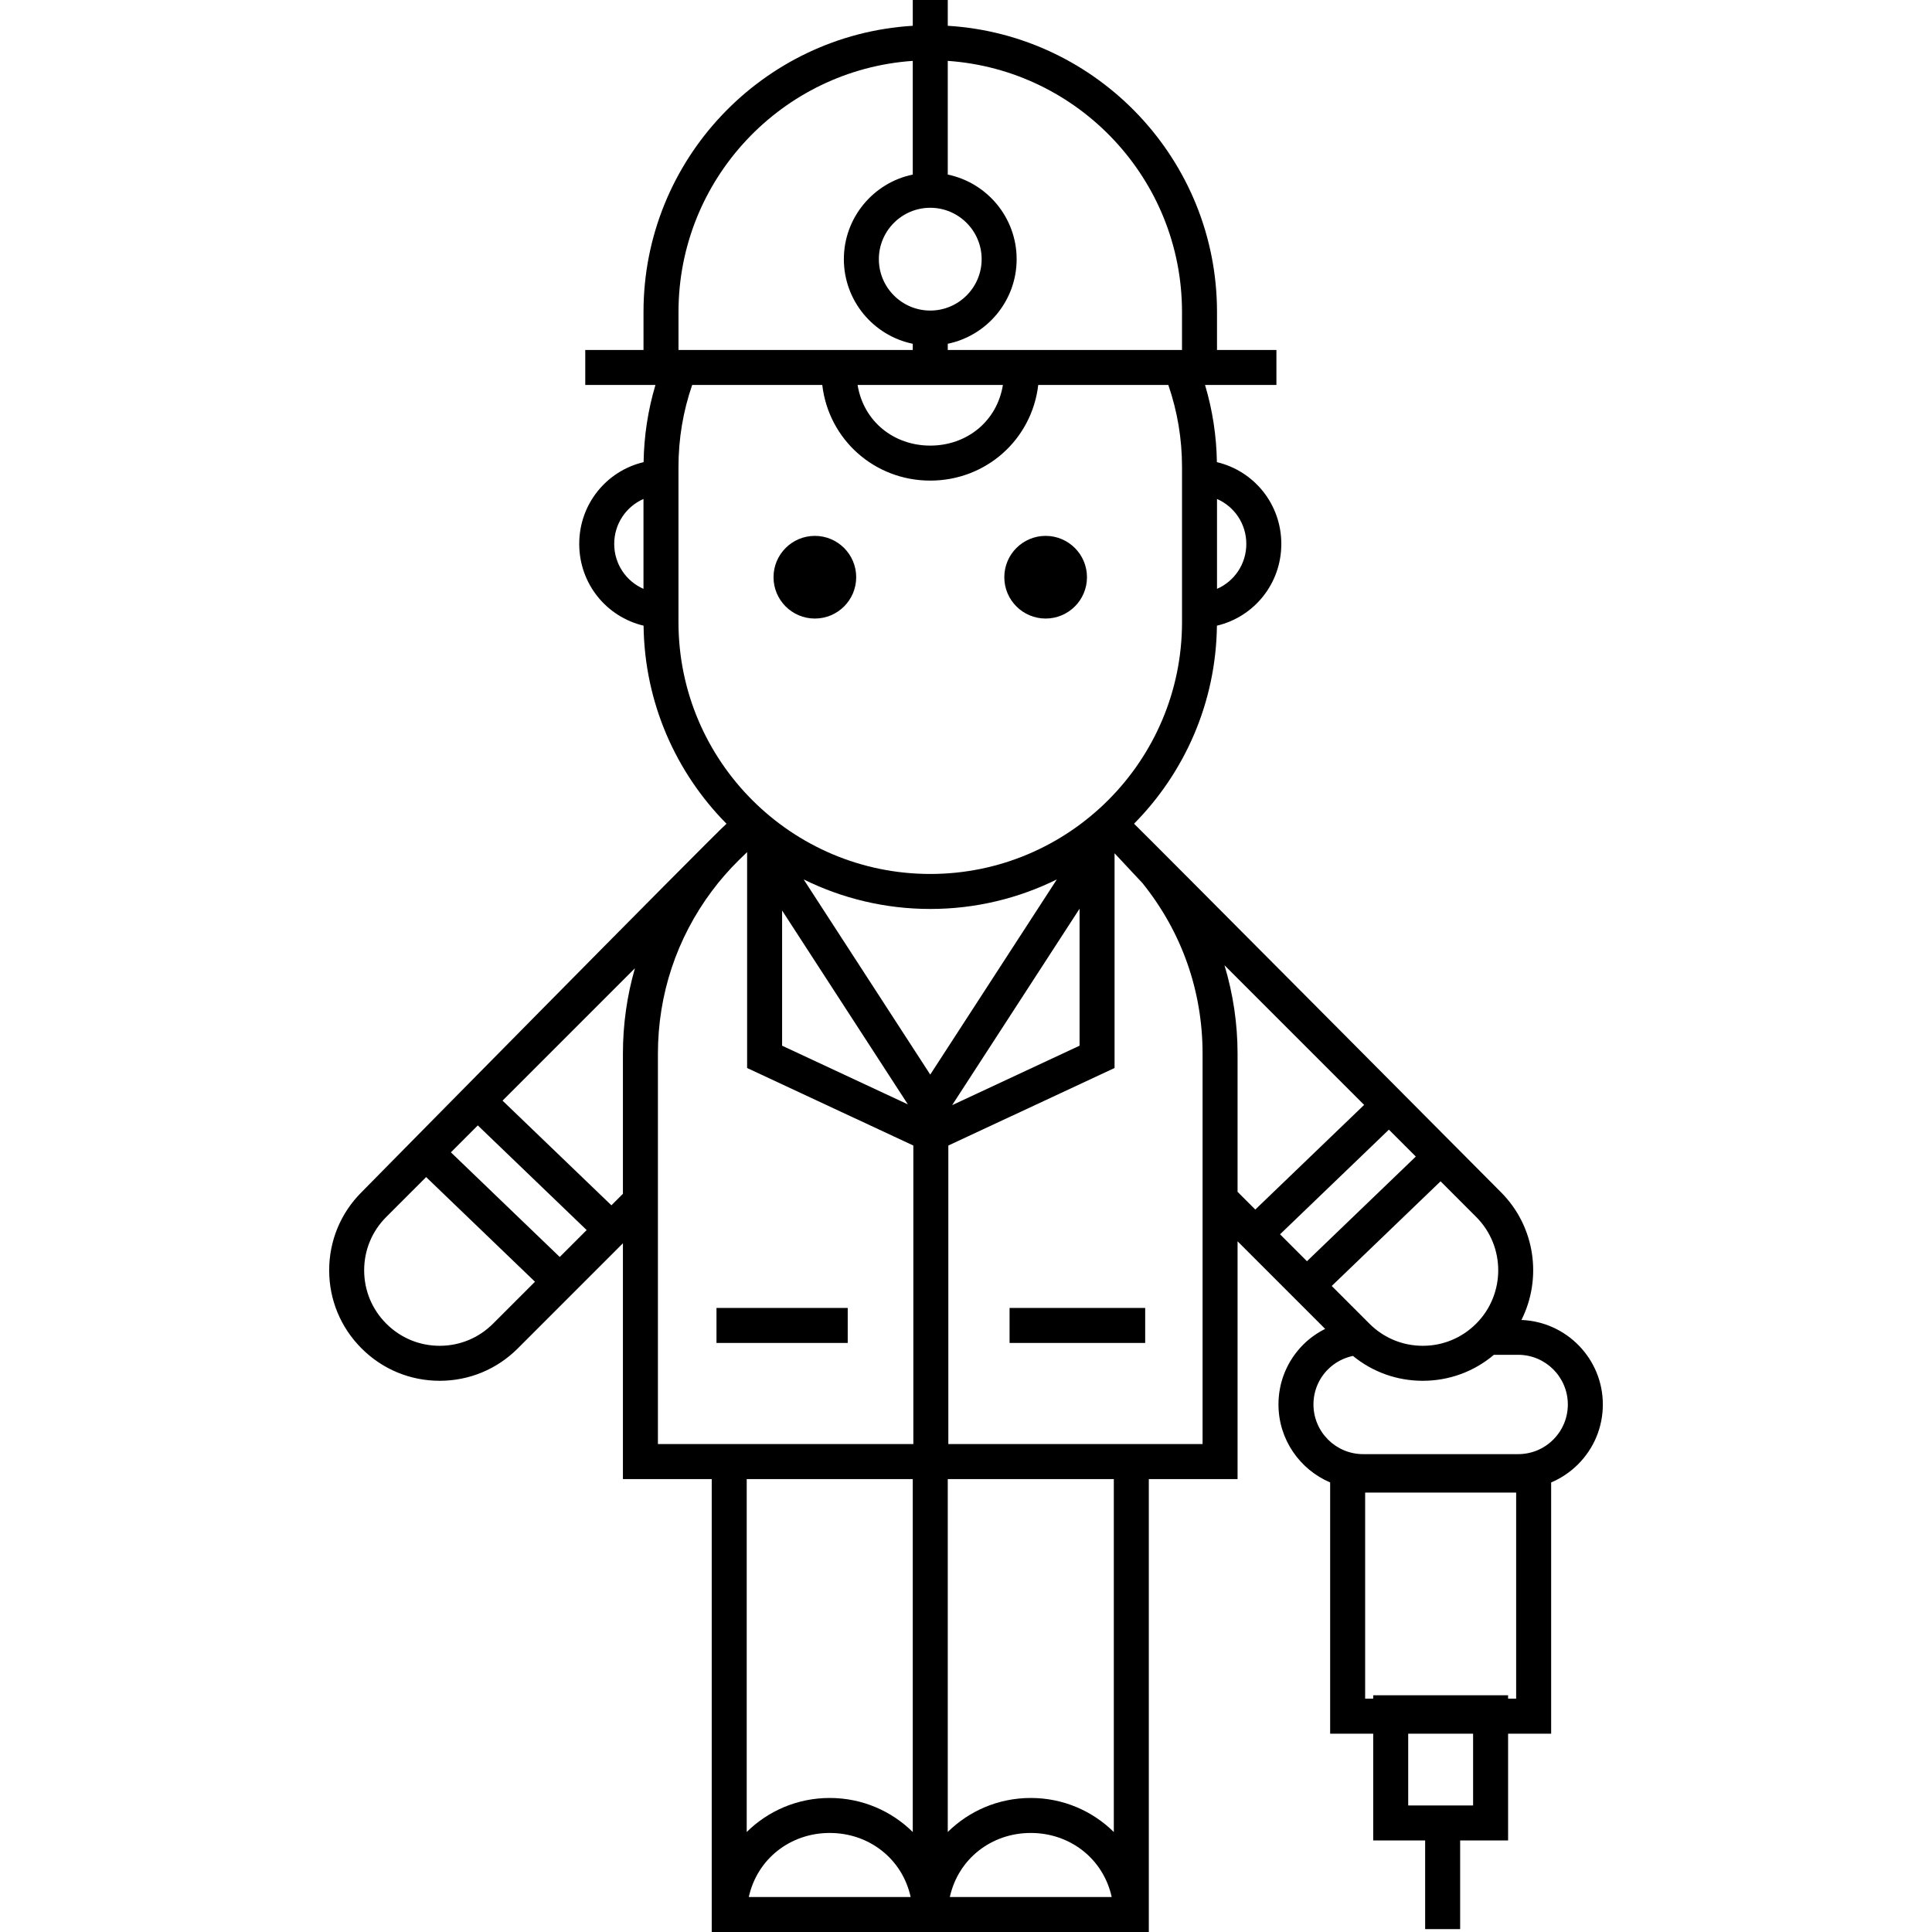 <?xml version="1.0" encoding="iso-8859-1"?>
<!-- Generator: Adobe Illustrator 18.0.0, SVG Export Plug-In . SVG Version: 6.00 Build 0)  -->
<!DOCTYPE svg PUBLIC "-//W3C//DTD SVG 1.1//EN" "http://www.w3.org/Graphics/SVG/1.1/DTD/svg11.dtd">
<svg version="1.1" id="Capa_1" xmlns="http://www.w3.org/2000/svg" xmlns:xlink="http://www.w3.org/1999/xlink" x="0px" y="0px"
	 viewBox="0 0 441.66 441.66" style="enable-background:new 0 0 441.66 441.66;" xml:space="preserve">
<g>
	<circle cx="186.28" cy="131.952" r="9.449"/>
	<circle cx="239.036" cy="131.952" r="9.449"/>
	<rect x="163.791" y="299" width="30" height="8"/>
	<rect x="230.791" y="299" width="31" height="8"/>
	<path d="M347.804,301.748c4.759-9.467,3.199-21.324-4.693-29.216c0,0-82.806-83.291-83.866-84.229
		c11.544-11.673,18.736-27.646,18.947-45.272c8.504-2.017,14.72-9.6,14.72-18.691c0-9.093-6.218-16.677-14.725-18.692
		c-0.099-6.027-1.006-11.938-2.711-17.647h16.316v-8H278.21v-8.687c0-34.8-27.261-63.34-61.548-65.418V0h-8v5.895
		c-34.29,2.074-61.555,30.616-61.555,65.418V80h-13.315v8h16.046c-1.705,5.709-2.612,11.621-2.711,17.648
		c-8.501,2.016-14.715,9.599-14.715,18.692c0,9.091,6.211,16.672,14.71,18.69c0.21,17.629,7.406,33.605,18.955,45.279
		c-3.523,3.121-83.422,84.221-83.422,84.221c-4.776,4.77-7.406,11.112-7.406,17.86c0,6.747,2.63,13.09,7.402,17.856
		c4.77,4.775,11.113,7.406,17.861,7.406c6.747-0.001,13.09-2.631,17.858-7.405l24.031-24.032v53.904h20.3v103.54h99.92V338.12h20.29
		v-54.353l20.023,20.022c-1.829,0.919-3.525,2.112-5.001,3.583c-3.657,3.657-5.671,8.519-5.671,13.688
		c0,8,4.877,14.881,11.814,17.828v57.438h9.843v24.41h11.874V441h8v-20.265h10.961v-24.41h9.843v-57.433
		c2.266-0.96,4.351-2.352,6.145-4.145c3.657-3.658,5.671-8.52,5.671-13.688C366.411,310.645,358.129,302.148,347.804,301.748z
		 M278.211,114.066c3.966,1.732,6.7,5.67,6.7,10.274c0,4.605-2.734,8.542-6.7,10.274V114.066z M147.101,134.613
		c-3.96-1.733-6.69-5.669-6.69-10.273c0-4.603,2.73-8.54,6.69-10.273V134.613z M337.453,278.189
		c6.728,6.729,6.728,17.675-0.001,24.404c-3.259,3.264-7.592,5.061-12.2,5.06c-4.609,0-8.941-1.797-12.201-5.061l-8.616-8.616
		l24.882-23.924L337.453,278.189z M216.661,13.917c29.872,2.065,53.548,27.01,53.548,57.397V80h-53.548v-1.414
		c8.976-1.856,15.745-9.821,15.745-19.339s-6.769-17.483-15.745-19.339V13.917z M229.268,88c-1.352,8.343-8.275,13.867-16.61,13.867
		c-8.335,0-15.259-5.524-16.61-13.867H229.268z M212.658,47.499c6.478,0,11.749,5.271,11.749,11.748s-5.271,11.748-11.749,11.748
		c-6.478,0-11.749-5.271-11.749-11.748S206.18,47.499,212.658,47.499z M155.106,71.314c0-30.389,23.68-55.336,53.555-57.397v25.99
		c-8.98,1.853-15.752,9.821-15.752,19.341s6.772,17.488,15.752,19.341V80h-53.555V71.314z M155.101,142.24v-35.49
		c0-6.442,1.058-12.737,3.133-18.75h29.738c1.462,12.521,11.972,21.867,24.686,21.867s23.224-9.346,24.686-21.867h29.735
		c2.074,6.013,3.133,12.308,3.133,18.75v35.49c0,31.733-25.817,57.55-57.55,57.55C180.923,199.79,155.101,173.974,155.101,142.24z
		 M178.791,208.145l28.749,44.316l-28.749-13.41V208.145z M112.711,302.594c-3.259,3.262-7.591,5.059-12.2,5.06
		c-4.608,0-8.941-1.797-12.204-5.063c-3.263-3.259-5.059-7.591-5.059-12.199c0-4.609,1.796-8.941,5.061-12.202l9.106-9.107
		l24.883,23.925L112.711,302.594z M127.957,287.348l-24.883-23.925l6.152-6.153l24.884,23.925L127.957,287.348z M142.401,240.89
		v32.013l-2.633,2.633l-24.884-23.925l30.263-30.267C143.332,227.628,142.401,234.187,142.401,240.89z M171.177,433.66
		c1.91-8.694,9.472-14.64,18.501-14.64c9.029,0,16.591,5.946,18.501,14.64H171.177z M208.661,418.804
		c-4.878-4.821-11.587-7.784-18.983-7.784c-7.393,0-14.099,2.961-18.977,7.778V338.12h37.96V418.804z M208.791,330.12h-58.39v-89.23
		c0-13.523,4.269-26.39,12.347-37.208c1.863-2.498,3.919-4.85,6.141-7.043c0.494-0.487,1.903-1.847,1.903-1.847v3.334v46.021
		l38,17.725V330.12z M183.714,201.035c8.736,4.318,18.561,6.756,28.947,6.756c10.384,0,20.205-2.437,28.939-6.754l-28.943,44.614
		L183.714,201.035z M246.791,207.734v31.317l-29.131,13.588L246.791,207.734z M217.136,433.66c1.91-8.694,9.472-14.64,18.501-14.64
		c9.028,0,16.591,5.946,18.501,14.64H217.136z M254.621,418.805c-4.879-4.821-11.588-7.785-18.984-7.785
		c-7.393,0-14.098,2.96-18.976,7.777V338.12h37.96V418.805z M274.911,330.12h-58.12v-68.248l38-17.725v-49.084l6.375,6.816
		c8.992,11.165,13.745,24.654,13.745,39.011V330.12z M282.911,272.454V240.89c0-6.883-1.024-13.704-2.99-20.233l31.925,31.925
		l-24.882,23.924L282.911,272.454z M298.775,288.317l-6.153-6.153l24.883-23.924l6.153,6.153L298.775,288.317z M336.753,412.735
		h-14.835v-16.41h14.835V412.735z M346.596,388.325h-1.843v-0.787h-30.835v0.787h-1.843v-47.119h34.521V388.325z M355.083,329.092
		c-2.146,2.146-4.999,3.328-8.032,3.328h-35.43c-6.264,0-11.36-5.097-11.36-11.36c0-3.032,1.182-5.885,3.323-8.025
		c1.573-1.568,3.561-2.621,5.705-3.069c4.495,3.684,10.074,5.687,15.961,5.687c0,0,0,0,0,0c6.021,0,11.716-2.099,16.262-5.942h5.538
		c6.264,0,11.36,5.092,11.36,11.35C358.411,324.093,357.229,326.945,355.083,329.092z"/>
</g>
<g>
</g>
<g>
</g>
<g>
</g>
<g>
</g>
<g>
</g>
<g>
</g>
<g>
</g>
<g>
</g>
<g>
</g>
<g>
</g>
<g>
</g>
<g>
</g>
<g>
</g>
<g>
</g>
<g>
</g>
</svg>
